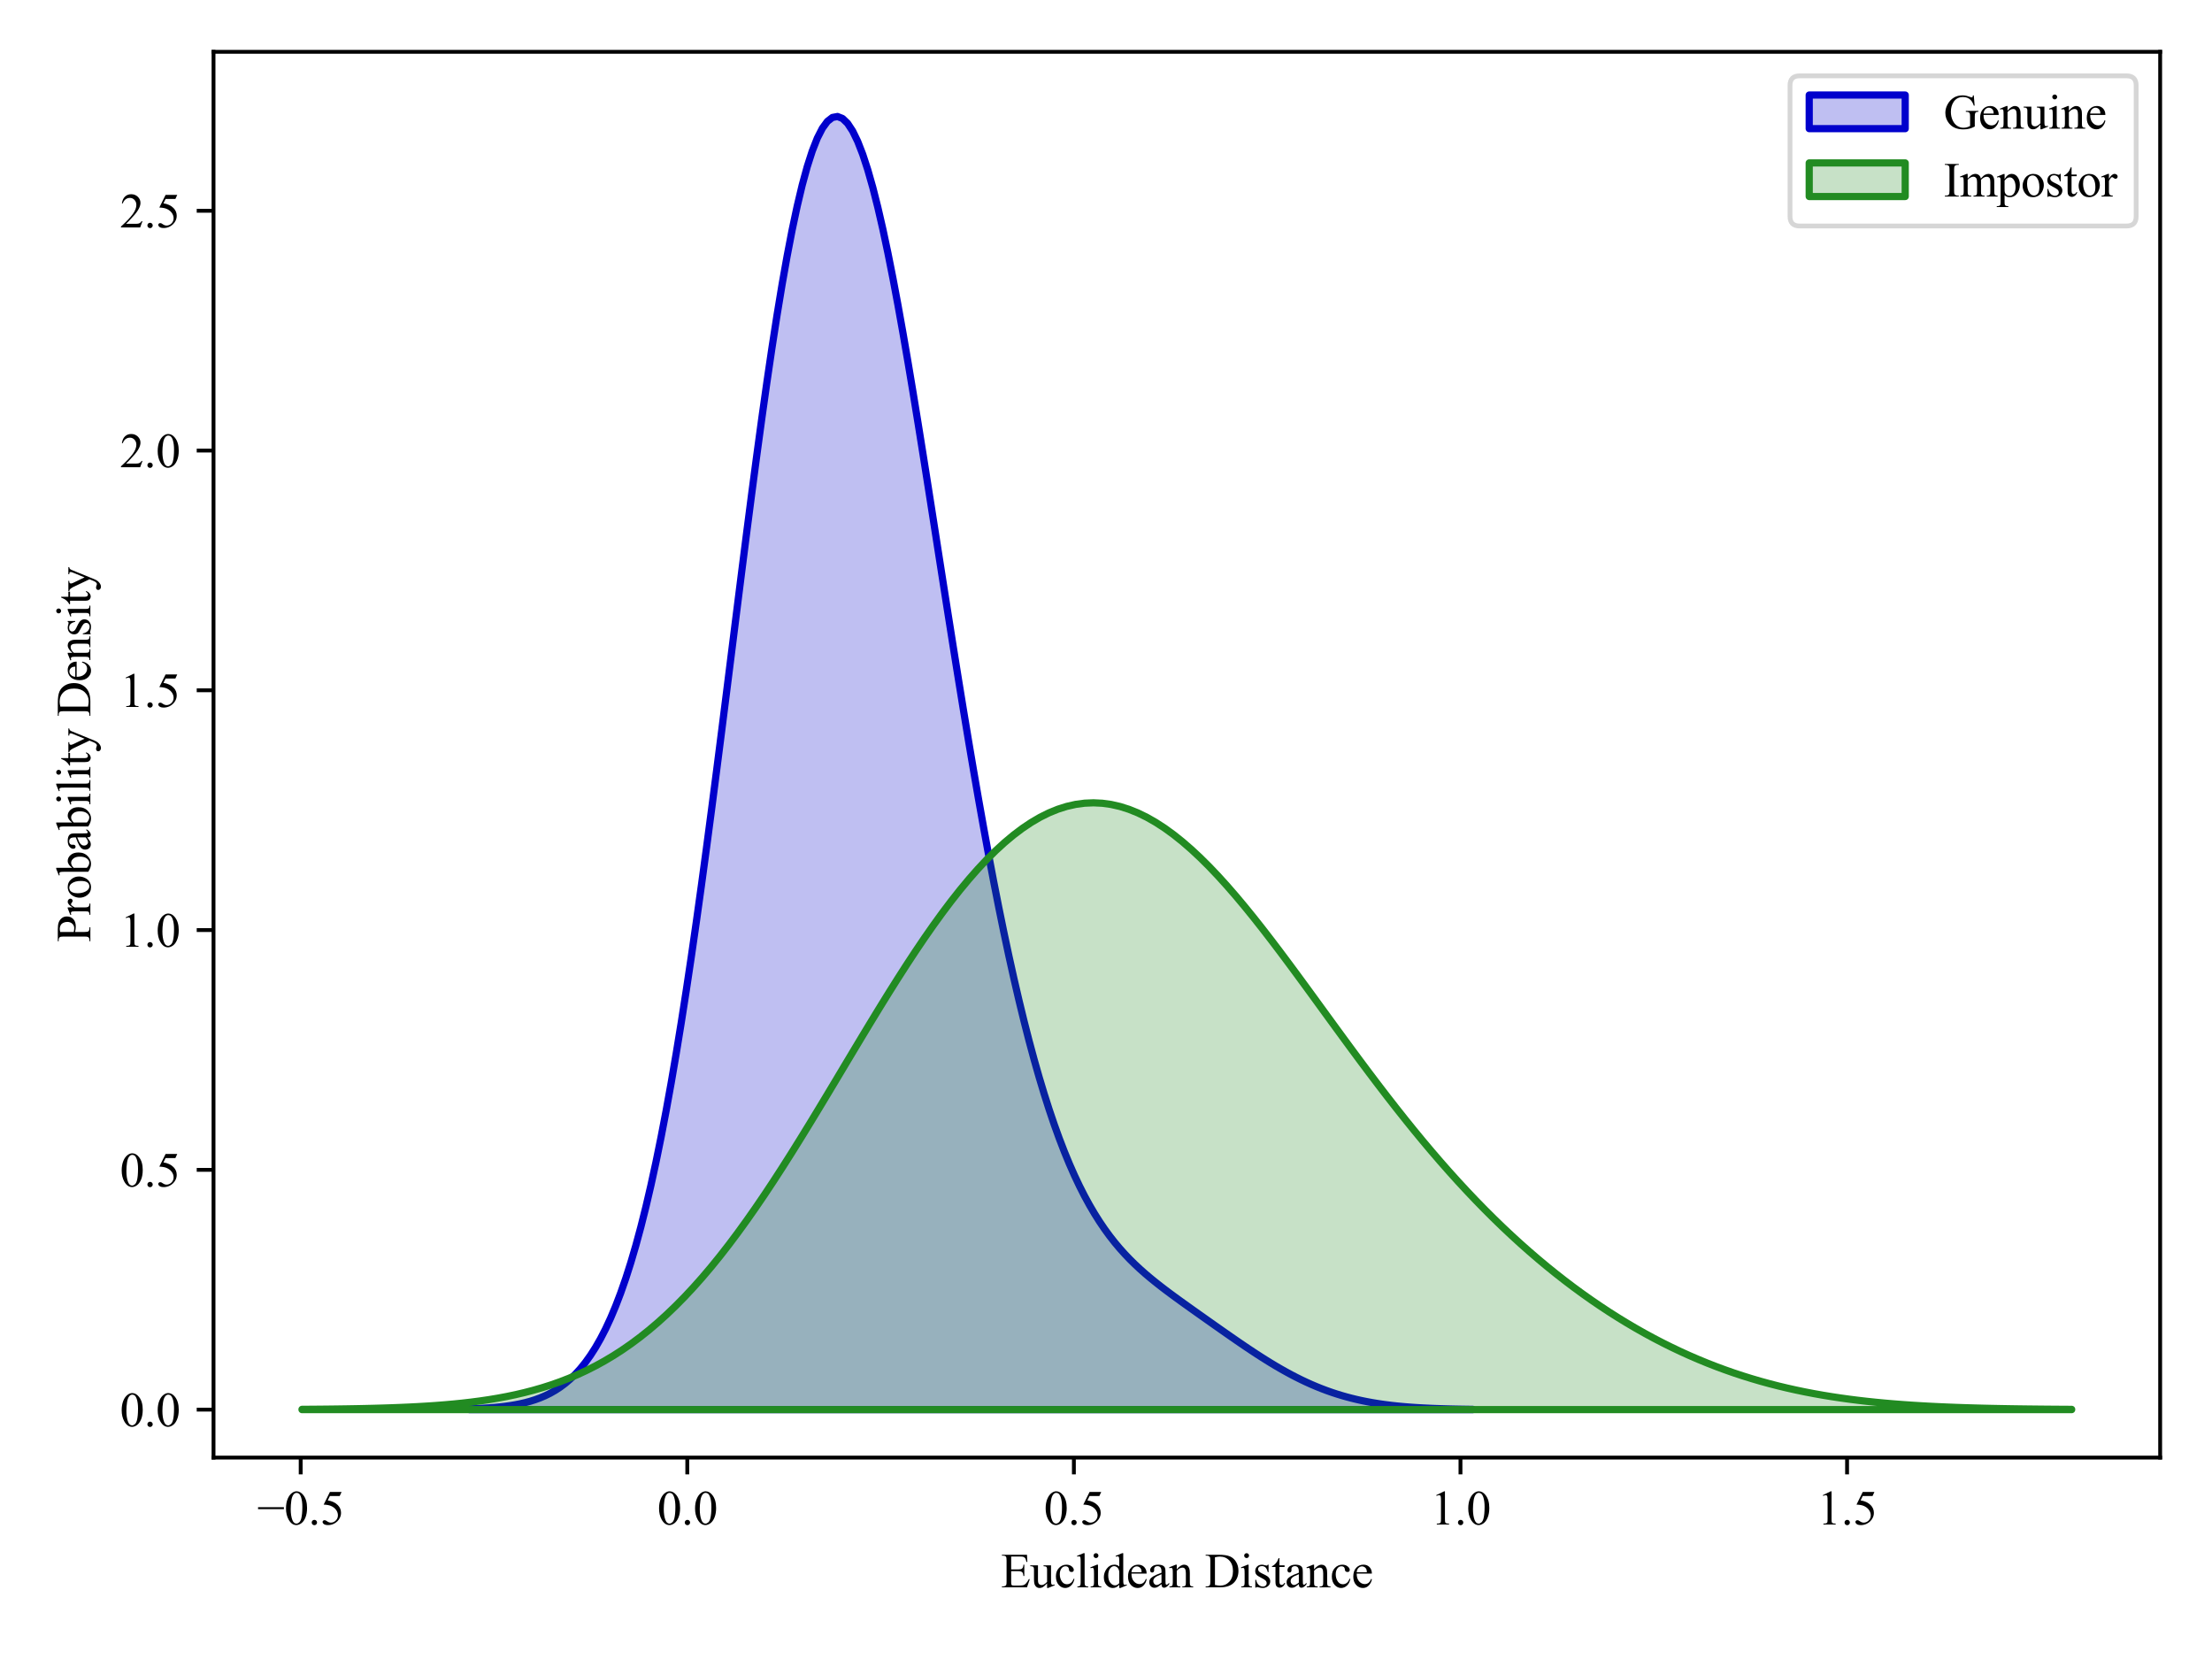 <?xml version="1.0" encoding="utf-8" standalone="no"?>
<!DOCTYPE svg PUBLIC "-//W3C//DTD SVG 1.1//EN"
  "http://www.w3.org/Graphics/SVG/1.1/DTD/svg11.dtd">
<svg xmlns:xlink="http://www.w3.org/1999/xlink" width="460.8pt" height="345.6pt" viewBox="0 0 460.8 345.6" xmlns="http://www.w3.org/2000/svg" version="1.1">
 <defs>
  <style type="text/css">*{stroke-linejoin: round; stroke-linecap: butt}</style>
 </defs>
 <g id="figure_1">
  <g id="patch_1">
   <path d="M 0 345.6 
L 460.8 345.6 
L 460.8 0 
L 0 0 
z
" style="fill: #ffffff"/>
  </g>
  <g id="axes_1">
   <g id="patch_2">
    <path d="M 44.48 303.64 
L 450 303.64 
L 450 10.8 
L 44.48 10.8 
z
" style="fill: #ffffff"/>
   </g>
   <g id="PolyCollection_1">
    <defs>
     <path id="m64a7292085" d="M 97.801 -52.114 
L 97.801 -51.95 
L 98.851 -51.95 
L 99.901 -51.95 
L 100.951 -51.95 
L 102.001 -51.95 
L 103.052 -51.95 
L 104.102 -51.95 
L 105.152 -51.95 
L 106.202 -51.95 
L 107.252 -51.95 
L 108.302 -51.95 
L 109.353 -51.95 
L 110.403 -51.95 
L 111.453 -51.95 
L 112.503 -51.95 
L 113.553 -51.95 
L 114.604 -51.95 
L 115.654 -51.95 
L 116.704 -51.95 
L 117.754 -51.95 
L 118.804 -51.95 
L 119.854 -51.95 
L 120.905 -51.95 
L 121.955 -51.95 
L 123.005 -51.95 
L 124.055 -51.95 
L 125.105 -51.95 
L 126.156 -51.95 
L 127.206 -51.95 
L 128.256 -51.95 
L 129.306 -51.95 
L 130.356 -51.95 
L 131.406 -51.95 
L 132.457 -51.95 
L 133.507 -51.95 
L 134.557 -51.95 
L 135.607 -51.95 
L 136.657 -51.95 
L 137.707 -51.95 
L 138.758 -51.95 
L 139.808 -51.95 
L 140.858 -51.95 
L 141.908 -51.95 
L 142.958 -51.95 
L 144.009 -51.95 
L 145.059 -51.95 
L 146.109 -51.95 
L 147.159 -51.95 
L 148.209 -51.95 
L 149.259 -51.95 
L 150.31 -51.95 
L 151.36 -51.95 
L 152.41 -51.95 
L 153.46 -51.95 
L 154.51 -51.95 
L 155.56 -51.95 
L 156.611 -51.95 
L 157.661 -51.95 
L 158.711 -51.95 
L 159.761 -51.95 
L 160.811 -51.95 
L 161.862 -51.95 
L 162.912 -51.95 
L 163.962 -51.95 
L 165.012 -51.95 
L 166.062 -51.95 
L 167.112 -51.95 
L 168.163 -51.95 
L 169.213 -51.95 
L 170.263 -51.95 
L 171.313 -51.95 
L 172.363 -51.95 
L 173.414 -51.95 
L 174.464 -51.95 
L 175.514 -51.95 
L 176.564 -51.95 
L 177.614 -51.95 
L 178.664 -51.95 
L 179.715 -51.95 
L 180.765 -51.95 
L 181.815 -51.95 
L 182.865 -51.95 
L 183.915 -51.95 
L 184.965 -51.95 
L 186.016 -51.95 
L 187.066 -51.95 
L 188.116 -51.95 
L 189.166 -51.95 
L 190.216 -51.95 
L 191.267 -51.95 
L 192.317 -51.95 
L 193.367 -51.95 
L 194.417 -51.95 
L 195.467 -51.95 
L 196.517 -51.95 
L 197.568 -51.95 
L 198.618 -51.95 
L 199.668 -51.95 
L 200.718 -51.95 
L 201.768 -51.95 
L 202.819 -51.95 
L 203.869 -51.95 
L 204.919 -51.95 
L 205.969 -51.95 
L 207.019 -51.95 
L 208.069 -51.95 
L 209.12 -51.95 
L 210.17 -51.95 
L 211.22 -51.95 
L 212.27 -51.95 
L 213.32 -51.95 
L 214.37 -51.95 
L 215.421 -51.95 
L 216.471 -51.95 
L 217.521 -51.95 
L 218.571 -51.95 
L 219.621 -51.95 
L 220.672 -51.95 
L 221.722 -51.95 
L 222.772 -51.95 
L 223.822 -51.95 
L 224.872 -51.95 
L 225.922 -51.95 
L 226.973 -51.95 
L 228.023 -51.95 
L 229.073 -51.95 
L 230.123 -51.95 
L 231.173 -51.95 
L 232.224 -51.95 
L 233.274 -51.95 
L 234.324 -51.95 
L 235.374 -51.95 
L 236.424 -51.95 
L 237.474 -51.95 
L 238.525 -51.95 
L 239.575 -51.95 
L 240.625 -51.95 
L 241.675 -51.95 
L 242.725 -51.95 
L 243.775 -51.95 
L 244.826 -51.95 
L 245.876 -51.95 
L 246.926 -51.95 
L 247.976 -51.95 
L 249.026 -51.95 
L 250.077 -51.95 
L 251.127 -51.95 
L 252.177 -51.95 
L 253.227 -51.95 
L 254.277 -51.95 
L 255.327 -51.95 
L 256.378 -51.95 
L 257.428 -51.95 
L 258.478 -51.95 
L 259.528 -51.95 
L 260.578 -51.95 
L 261.628 -51.95 
L 262.679 -51.95 
L 263.729 -51.95 
L 264.779 -51.95 
L 265.829 -51.95 
L 266.879 -51.95 
L 267.93 -51.95 
L 268.98 -51.95 
L 270.03 -51.95 
L 271.08 -51.95 
L 272.13 -51.95 
L 273.18 -51.95 
L 274.231 -51.95 
L 275.281 -51.95 
L 276.331 -51.95 
L 277.381 -51.95 
L 278.431 -51.95 
L 279.482 -51.95 
L 280.532 -51.95 
L 281.582 -51.95 
L 282.632 -51.95 
L 283.682 -51.95 
L 284.732 -51.95 
L 285.783 -51.95 
L 286.833 -51.95 
L 287.883 -51.95 
L 288.933 -51.95 
L 289.983 -51.95 
L 291.033 -51.95 
L 292.084 -51.95 
L 293.134 -51.95 
L 294.184 -51.95 
L 295.234 -51.95 
L 296.284 -51.95 
L 297.335 -51.95 
L 298.385 -51.95 
L 299.435 -51.95 
L 300.485 -51.95 
L 301.535 -51.95 
L 302.585 -51.95 
L 303.636 -51.95 
L 304.686 -51.95 
L 305.736 -51.95 
L 306.786 -51.95 
L 306.786 -52.011 
L 306.786 -52.011 
L 305.736 -52.024 
L 304.686 -52.04 
L 303.636 -52.058 
L 302.585 -52.08 
L 301.535 -52.105 
L 300.485 -52.135 
L 299.435 -52.169 
L 298.385 -52.209 
L 297.335 -52.256 
L 296.284 -52.309 
L 295.234 -52.37 
L 294.184 -52.439 
L 293.134 -52.519 
L 292.084 -52.608 
L 291.033 -52.71 
L 289.983 -52.823 
L 288.933 -52.951 
L 287.883 -53.093 
L 286.833 -53.251 
L 285.783 -53.427 
L 284.732 -53.62 
L 283.682 -53.832 
L 282.632 -54.065 
L 281.582 -54.319 
L 280.532 -54.595 
L 279.482 -54.894 
L 278.431 -55.216 
L 277.381 -55.563 
L 276.331 -55.935 
L 275.281 -56.331 
L 274.231 -56.753 
L 273.18 -57.201 
L 272.13 -57.673 
L 271.08 -58.17 
L 270.03 -58.692 
L 268.98 -59.237 
L 267.93 -59.806 
L 266.879 -60.396 
L 265.829 -61.006 
L 264.779 -61.636 
L 263.729 -62.284 
L 262.679 -62.948 
L 261.628 -63.627 
L 260.578 -64.319 
L 259.528 -65.022 
L 258.478 -65.735 
L 257.428 -66.456 
L 256.378 -67.183 
L 255.327 -67.915 
L 254.277 -68.65 
L 253.227 -69.388 
L 252.177 -70.128 
L 251.127 -70.87 
L 250.077 -71.612 
L 249.026 -72.356 
L 247.976 -73.102 
L 246.926 -73.852 
L 245.876 -74.607 
L 244.826 -75.369 
L 243.775 -76.142 
L 242.725 -76.929 
L 241.675 -77.734 
L 240.625 -78.562 
L 239.575 -79.419 
L 238.525 -80.309 
L 237.474 -81.24 
L 236.424 -82.219 
L 235.374 -83.253 
L 234.324 -84.35 
L 233.274 -85.519 
L 232.224 -86.769 
L 231.173 -88.108 
L 230.123 -89.546 
L 229.073 -91.091 
L 228.023 -92.753 
L 226.973 -94.542 
L 225.922 -96.466 
L 224.872 -98.535 
L 223.822 -100.756 
L 222.772 -103.138 
L 221.722 -105.688 
L 220.672 -108.415 
L 219.621 -111.324 
L 218.571 -114.421 
L 217.521 -117.713 
L 216.471 -121.202 
L 215.421 -124.895 
L 214.37 -128.792 
L 213.32 -132.897 
L 212.27 -137.211 
L 211.22 -141.733 
L 210.17 -146.463 
L 209.12 -151.399 
L 208.069 -156.537 
L 207.019 -161.872 
L 205.969 -167.399 
L 204.919 -173.111 
L 203.869 -178.996 
L 202.819 -185.046 
L 201.768 -191.247 
L 200.718 -197.584 
L 199.668 -204.04 
L 198.618 -210.598 
L 197.568 -217.236 
L 196.517 -223.932 
L 195.467 -230.66 
L 194.417 -237.394 
L 193.367 -244.104 
L 192.317 -250.759 
L 191.267 -257.327 
L 190.216 -263.774 
L 189.166 -270.064 
L 188.116 -276.16 
L 187.066 -282.024 
L 186.016 -287.62 
L 184.965 -292.908 
L 183.915 -297.852 
L 182.865 -302.414 
L 181.815 -306.559 
L 180.765 -310.252 
L 179.715 -313.462 
L 178.664 -316.159 
L 177.614 -318.315 
L 176.564 -319.909 
L 175.514 -320.919 
L 174.464 -321.331 
L 173.414 -321.132 
L 172.363 -320.315 
L 171.313 -318.878 
L 170.263 -316.822 
L 169.213 -314.155 
L 168.163 -310.888 
L 167.112 -307.038 
L 166.062 -302.625 
L 165.012 -297.674 
L 163.962 -292.214 
L 162.912 -286.279 
L 161.862 -279.905 
L 160.811 -273.13 
L 159.761 -265.996 
L 158.711 -258.547 
L 157.661 -250.829 
L 156.611 -242.887 
L 155.56 -234.768 
L 154.51 -226.519 
L 153.46 -218.187 
L 152.41 -209.816 
L 151.36 -201.451 
L 150.31 -193.134 
L 149.259 -184.904 
L 148.209 -176.8 
L 147.159 -168.857 
L 146.109 -161.105 
L 145.059 -153.573 
L 144.009 -146.286 
L 142.958 -139.267 
L 141.908 -132.532 
L 140.858 -126.098 
L 139.808 -119.975 
L 138.758 -114.172 
L 137.707 -108.693 
L 136.657 -103.541 
L 135.607 -98.714 
L 134.557 -94.21 
L 133.507 -90.024 
L 132.457 -86.147 
L 131.406 -82.57 
L 130.356 -79.282 
L 129.306 -76.272 
L 128.256 -73.525 
L 127.206 -71.029 
L 126.156 -68.769 
L 125.105 -66.73 
L 124.055 -64.896 
L 123.005 -63.255 
L 121.955 -61.79 
L 120.905 -60.487 
L 119.854 -59.333 
L 118.804 -58.315 
L 117.754 -57.42 
L 116.704 -56.635 
L 115.654 -55.95 
L 114.604 -55.354 
L 113.553 -54.837 
L 112.503 -54.391 
L 111.453 -54.007 
L 110.403 -53.678 
L 109.353 -53.396 
L 108.302 -53.157 
L 107.252 -52.954 
L 106.202 -52.782 
L 105.152 -52.637 
L 104.102 -52.516 
L 103.052 -52.414 
L 102.001 -52.33 
L 100.951 -52.26 
L 99.901 -52.202 
L 98.851 -52.154 
L 97.801 -52.114 
z
" style="stroke: #0000cc; stroke-width: 1.5"/>
    </defs>
    <g clip-path="url(#pc9f593f156)">
     <use xlink:href="#m64a7292085" x="0" y="345.6" style="fill: #0000cc; fill-opacity: 0.25; stroke: #0000cc; stroke-width: 1.5"/>
    </g>
   </g>
   <g id="PolyCollection_2">
    <defs>
     <path id="mac712cbef0" d="M 62.913 -52.01 
L 62.913 -51.95 
L 64.765 -51.95 
L 66.618 -51.95 
L 68.47 -51.95 
L 70.323 -51.95 
L 72.175 -51.95 
L 74.028 -51.95 
L 75.88 -51.95 
L 77.733 -51.95 
L 79.586 -51.95 
L 81.438 -51.95 
L 83.291 -51.95 
L 85.143 -51.95 
L 86.996 -51.95 
L 88.848 -51.95 
L 90.701 -51.95 
L 92.553 -51.95 
L 94.406 -51.95 
L 96.258 -51.95 
L 98.111 -51.95 
L 99.963 -51.95 
L 101.816 -51.95 
L 103.669 -51.95 
L 105.521 -51.95 
L 107.374 -51.95 
L 109.226 -51.95 
L 111.079 -51.95 
L 112.931 -51.95 
L 114.784 -51.95 
L 116.636 -51.95 
L 118.489 -51.95 
L 120.341 -51.95 
L 122.194 -51.95 
L 124.046 -51.95 
L 125.899 -51.95 
L 127.751 -51.95 
L 129.604 -51.95 
L 131.457 -51.95 
L 133.309 -51.95 
L 135.162 -51.95 
L 137.014 -51.95 
L 138.867 -51.95 
L 140.719 -51.95 
L 142.572 -51.95 
L 144.424 -51.95 
L 146.277 -51.95 
L 148.129 -51.95 
L 149.982 -51.95 
L 151.834 -51.95 
L 153.687 -51.95 
L 155.539 -51.95 
L 157.392 -51.95 
L 159.245 -51.95 
L 161.097 -51.95 
L 162.95 -51.95 
L 164.802 -51.95 
L 166.655 -51.95 
L 168.507 -51.95 
L 170.36 -51.95 
L 172.212 -51.95 
L 174.065 -51.95 
L 175.917 -51.95 
L 177.77 -51.95 
L 179.622 -51.95 
L 181.475 -51.95 
L 183.328 -51.95 
L 185.18 -51.95 
L 187.033 -51.95 
L 188.885 -51.95 
L 190.738 -51.95 
L 192.59 -51.95 
L 194.443 -51.95 
L 196.295 -51.95 
L 198.148 -51.95 
L 200 -51.95 
L 201.853 -51.95 
L 203.705 -51.95 
L 205.558 -51.95 
L 207.41 -51.95 
L 209.263 -51.95 
L 211.116 -51.95 
L 212.968 -51.95 
L 214.821 -51.95 
L 216.673 -51.95 
L 218.526 -51.95 
L 220.378 -51.95 
L 222.231 -51.95 
L 224.083 -51.95 
L 225.936 -51.95 
L 227.788 -51.95 
L 229.641 -51.95 
L 231.493 -51.95 
L 233.346 -51.95 
L 235.199 -51.95 
L 237.051 -51.95 
L 238.904 -51.95 
L 240.756 -51.95 
L 242.609 -51.95 
L 244.461 -51.95 
L 246.314 -51.95 
L 248.166 -51.95 
L 250.019 -51.95 
L 251.871 -51.95 
L 253.724 -51.95 
L 255.576 -51.95 
L 257.429 -51.95 
L 259.281 -51.95 
L 261.134 -51.95 
L 262.987 -51.95 
L 264.839 -51.95 
L 266.692 -51.95 
L 268.544 -51.95 
L 270.397 -51.95 
L 272.249 -51.95 
L 274.102 -51.95 
L 275.954 -51.95 
L 277.807 -51.95 
L 279.659 -51.95 
L 281.512 -51.95 
L 283.364 -51.95 
L 285.217 -51.95 
L 287.07 -51.95 
L 288.922 -51.95 
L 290.775 -51.95 
L 292.627 -51.95 
L 294.48 -51.95 
L 296.332 -51.95 
L 298.185 -51.95 
L 300.037 -51.95 
L 301.89 -51.95 
L 303.742 -51.95 
L 305.595 -51.95 
L 307.447 -51.95 
L 309.3 -51.95 
L 311.152 -51.95 
L 313.005 -51.95 
L 314.858 -51.95 
L 316.71 -51.95 
L 318.563 -51.95 
L 320.415 -51.95 
L 322.268 -51.95 
L 324.12 -51.95 
L 325.973 -51.95 
L 327.825 -51.95 
L 329.678 -51.95 
L 331.53 -51.95 
L 333.383 -51.95 
L 335.235 -51.95 
L 337.088 -51.95 
L 338.941 -51.95 
L 340.793 -51.95 
L 342.646 -51.95 
L 344.498 -51.95 
L 346.351 -51.95 
L 348.203 -51.95 
L 350.056 -51.95 
L 351.908 -51.95 
L 353.761 -51.95 
L 355.613 -51.95 
L 357.466 -51.95 
L 359.318 -51.95 
L 361.171 -51.95 
L 363.023 -51.95 
L 364.876 -51.95 
L 366.729 -51.95 
L 368.581 -51.95 
L 370.434 -51.95 
L 372.286 -51.95 
L 374.139 -51.95 
L 375.991 -51.95 
L 377.844 -51.95 
L 379.696 -51.95 
L 381.549 -51.95 
L 383.401 -51.95 
L 385.254 -51.95 
L 387.106 -51.95 
L 388.959 -51.95 
L 390.811 -51.95 
L 392.664 -51.95 
L 394.517 -51.95 
L 396.369 -51.95 
L 398.222 -51.95 
L 400.074 -51.95 
L 401.927 -51.95 
L 403.779 -51.95 
L 405.632 -51.95 
L 407.484 -51.95 
L 409.337 -51.95 
L 411.189 -51.95 
L 413.042 -51.95 
L 414.894 -51.95 
L 416.747 -51.95 
L 418.6 -51.95 
L 420.452 -51.95 
L 422.305 -51.95 
L 424.157 -51.95 
L 426.01 -51.95 
L 427.862 -51.95 
L 429.715 -51.95 
L 431.567 -51.95 
L 431.567 -52.004 
L 431.567 -52.004 
L 429.715 -52.015 
L 427.862 -52.028 
L 426.01 -52.043 
L 424.157 -52.061 
L 422.305 -52.081 
L 420.452 -52.105 
L 418.6 -52.133 
L 416.747 -52.166 
L 414.894 -52.203 
L 413.042 -52.245 
L 411.189 -52.294 
L 409.337 -52.35 
L 407.484 -52.413 
L 405.632 -52.485 
L 403.779 -52.566 
L 401.927 -52.657 
L 400.074 -52.76 
L 398.222 -52.875 
L 396.369 -53.004 
L 394.517 -53.146 
L 392.664 -53.305 
L 390.811 -53.481 
L 388.959 -53.674 
L 387.106 -53.887 
L 385.254 -54.121 
L 383.401 -54.376 
L 381.549 -54.655 
L 379.696 -54.958 
L 377.844 -55.288 
L 375.991 -55.644 
L 374.139 -56.028 
L 372.286 -56.442 
L 370.434 -56.886 
L 368.581 -57.362 
L 366.729 -57.87 
L 364.876 -58.413 
L 363.023 -58.99 
L 361.171 -59.602 
L 359.318 -60.251 
L 357.466 -60.937 
L 355.613 -61.661 
L 353.761 -62.423 
L 351.908 -63.224 
L 350.056 -64.065 
L 348.203 -64.946 
L 346.351 -65.867 
L 344.498 -66.83 
L 342.646 -67.835 
L 340.793 -68.881 
L 338.941 -69.97 
L 337.088 -71.102 
L 335.235 -72.278 
L 333.383 -73.498 
L 331.53 -74.762 
L 329.678 -76.071 
L 327.825 -77.426 
L 325.973 -78.828 
L 324.12 -80.276 
L 322.268 -81.772 
L 320.415 -83.316 
L 318.563 -84.91 
L 316.71 -86.552 
L 314.858 -88.246 
L 313.005 -89.989 
L 311.152 -91.784 
L 309.3 -93.631 
L 307.447 -95.529 
L 305.595 -97.479 
L 303.742 -99.481 
L 301.89 -101.534 
L 300.037 -103.638 
L 298.185 -105.791 
L 296.332 -107.994 
L 294.48 -110.243 
L 292.627 -112.538 
L 290.775 -114.876 
L 288.922 -117.253 
L 287.07 -119.668 
L 285.217 -122.116 
L 283.364 -124.594 
L 281.512 -127.096 
L 279.659 -129.618 
L 277.807 -132.153 
L 275.954 -134.697 
L 274.102 -137.242 
L 272.249 -139.782 
L 270.397 -142.309 
L 268.544 -144.816 
L 266.692 -147.295 
L 264.839 -149.738 
L 262.987 -152.135 
L 261.134 -154.479 
L 259.281 -156.761 
L 257.429 -158.971 
L 255.576 -161.102 
L 253.724 -163.145 
L 251.871 -165.091 
L 250.019 -166.931 
L 248.166 -168.658 
L 246.314 -170.265 
L 244.461 -171.744 
L 242.609 -173.088 
L 240.756 -174.29 
L 238.904 -175.347 
L 237.051 -176.251 
L 235.199 -176.999 
L 233.346 -177.587 
L 231.493 -178.011 
L 229.641 -178.269 
L 227.788 -178.36 
L 225.936 -178.281 
L 224.083 -178.033 
L 222.231 -177.615 
L 220.378 -177.028 
L 218.526 -176.274 
L 216.673 -175.354 
L 214.821 -174.271 
L 212.968 -173.028 
L 211.116 -171.63 
L 209.263 -170.079 
L 207.41 -168.381 
L 205.558 -166.54 
L 203.705 -164.564 
L 201.853 -162.456 
L 200 -160.225 
L 198.148 -157.877 
L 196.295 -155.42 
L 194.443 -152.86 
L 192.59 -150.207 
L 190.738 -147.468 
L 188.885 -144.652 
L 187.033 -141.768 
L 185.18 -138.825 
L 183.328 -135.832 
L 181.475 -132.8 
L 179.622 -129.736 
L 177.77 -126.652 
L 175.917 -123.557 
L 174.065 -120.459 
L 172.212 -117.37 
L 170.36 -114.297 
L 168.507 -111.251 
L 166.655 -108.239 
L 164.802 -105.27 
L 162.95 -102.353 
L 161.097 -99.495 
L 159.245 -96.703 
L 157.392 -93.983 
L 155.539 -91.341 
L 153.687 -88.783 
L 151.834 -86.313 
L 149.982 -83.936 
L 148.129 -81.655 
L 146.277 -79.471 
L 144.424 -77.389 
L 142.572 -75.407 
L 140.719 -73.528 
L 138.867 -71.752 
L 137.014 -70.077 
L 135.162 -68.503 
L 133.309 -67.028 
L 131.457 -65.65 
L 129.604 -64.367 
L 127.751 -63.175 
L 125.899 -62.071 
L 124.046 -61.053 
L 122.194 -60.116 
L 120.341 -59.256 
L 118.489 -58.47 
L 116.636 -57.753 
L 114.784 -57.101 
L 112.931 -56.51 
L 111.079 -55.977 
L 109.226 -55.496 
L 107.374 -55.064 
L 105.521 -54.677 
L 103.669 -54.332 
L 101.816 -54.025 
L 99.963 -53.753 
L 98.111 -53.512 
L 96.258 -53.299 
L 94.406 -53.112 
L 92.553 -52.948 
L 90.701 -52.805 
L 88.848 -52.681 
L 86.996 -52.573 
L 85.143 -52.479 
L 83.291 -52.398 
L 81.438 -52.328 
L 79.586 -52.269 
L 77.733 -52.218 
L 75.88 -52.174 
L 74.028 -52.137 
L 72.175 -52.106 
L 70.323 -52.079 
L 68.47 -52.057 
L 66.618 -52.038 
L 64.765 -52.023 
L 62.913 -52.01 
z
" style="stroke: #228b22; stroke-width: 1.5"/>
    </defs>
    <g clip-path="url(#pc9f593f156)">
     <use xlink:href="#mac712cbef0" x="0" y="345.6" style="fill: #228b22; fill-opacity: 0.25; stroke: #228b22; stroke-width: 1.5"/>
    </g>
   </g>
   <g id="matplotlib.axis_1">
    <g id="xtick_1">
     <g id="line2d_1">
      <defs>
       <path id="m61a671bff8" d="M 0 0 
L 0 3.5 
" style="stroke: #000000; stroke-width: 0.8"/>
      </defs>
      <g>
       <use xlink:href="#m61a671bff8" x="62.639" y="303.64" style="stroke: #000000; stroke-width: 0.8"/>
      </g>
     </g>
     <g id="text_1">
      <!-- −0.5 -->
      <g transform="translate(53.57 317.584) scale(0.1 -0.1)">
       <defs>
        <path id="TimesNewRomanPSMT-2212" d="M 3484 2000 
L 116 2000 
L 116 2256 
L 3484 2256 
L 3484 2000 
z
" transform="scale(0.016)"/>
        <path id="TimesNewRomanPSMT-30" d="M 231 2094 
Q 231 2819 450 3342 
Q 669 3866 1031 4122 
Q 1313 4325 1613 4325 
Q 2100 4325 2488 3828 
Q 2972 3213 2972 2159 
Q 2972 1422 2759 906 
Q 2547 391 2217 158 
Q 1888 -75 1581 -75 
Q 975 -75 572 641 
Q 231 1244 231 2094 
z
M 844 2016 
Q 844 1141 1059 588 
Q 1238 122 1591 122 
Q 1759 122 1940 273 
Q 2122 425 2216 781 
Q 2359 1319 2359 2297 
Q 2359 3022 2209 3506 
Q 2097 3866 1919 4016 
Q 1791 4119 1609 4119 
Q 1397 4119 1231 3928 
Q 1006 3669 925 3112 
Q 844 2556 844 2016 
z
" transform="scale(0.016)"/>
        <path id="TimesNewRomanPSMT-2e" d="M 800 606 
Q 947 606 1047 504 
Q 1147 403 1147 259 
Q 1147 116 1045 14 
Q 944 -88 800 -88 
Q 656 -88 554 14 
Q 453 116 453 259 
Q 453 406 554 506 
Q 656 606 800 606 
z
" transform="scale(0.016)"/>
        <path id="TimesNewRomanPSMT-35" d="M 2778 4238 
L 2534 3706 
L 1259 3706 
L 981 3138 
Q 1809 3016 2294 2522 
Q 2709 2097 2709 1522 
Q 2709 1188 2573 903 
Q 2438 619 2231 419 
Q 2025 219 1772 97 
Q 1413 -75 1034 -75 
Q 653 -75 479 54 
Q 306 184 306 341 
Q 306 428 378 495 
Q 450 563 559 563 
Q 641 563 702 538 
Q 763 513 909 409 
Q 1144 247 1384 247 
Q 1750 247 2026 523 
Q 2303 800 2303 1197 
Q 2303 1581 2056 1914 
Q 1809 2247 1375 2428 
Q 1034 2569 447 2591 
L 1259 4238 
L 2778 4238 
z
" transform="scale(0.016)"/>
       </defs>
       <use xlink:href="#TimesNewRomanPSMT-2212"/>
       <use xlink:href="#TimesNewRomanPSMT-30" x="56.396"/>
       <use xlink:href="#TimesNewRomanPSMT-2e" x="106.396"/>
       <use xlink:href="#TimesNewRomanPSMT-35" x="131.396"/>
      </g>
     </g>
    </g>
    <g id="xtick_2">
     <g id="line2d_2">
      <g>
       <use xlink:href="#m61a671bff8" x="143.174" y="303.64" style="stroke: #000000; stroke-width: 0.8"/>
      </g>
     </g>
     <g id="text_2">
      <!-- 0.0 -->
      <g transform="translate(136.924 317.584) scale(0.1 -0.1)">
       <use xlink:href="#TimesNewRomanPSMT-30"/>
       <use xlink:href="#TimesNewRomanPSMT-2e" x="50"/>
       <use xlink:href="#TimesNewRomanPSMT-30" x="75"/>
      </g>
     </g>
    </g>
    <g id="xtick_3">
     <g id="line2d_3">
      <g>
       <use xlink:href="#m61a671bff8" x="223.709" y="303.64" style="stroke: #000000; stroke-width: 0.8"/>
      </g>
     </g>
     <g id="text_3">
      <!-- 0.5 -->
      <g transform="translate(217.459 317.584) scale(0.1 -0.1)">
       <use xlink:href="#TimesNewRomanPSMT-30"/>
       <use xlink:href="#TimesNewRomanPSMT-2e" x="50"/>
       <use xlink:href="#TimesNewRomanPSMT-35" x="75"/>
      </g>
     </g>
    </g>
    <g id="xtick_4">
     <g id="line2d_4">
      <g>
       <use xlink:href="#m61a671bff8" x="304.244" y="303.64" style="stroke: #000000; stroke-width: 0.8"/>
      </g>
     </g>
     <g id="text_4">
      <!-- 1.0 -->
      <g transform="translate(297.994 317.584) scale(0.1 -0.1)">
       <defs>
        <path id="TimesNewRomanPSMT-31" d="M 750 3822 
L 1781 4325 
L 1884 4325 
L 1884 747 
Q 1884 391 1914 303 
Q 1944 216 2037 169 
Q 2131 122 2419 116 
L 2419 0 
L 825 0 
L 825 116 
Q 1125 122 1212 167 
Q 1300 213 1334 289 
Q 1369 366 1369 747 
L 1369 3034 
Q 1369 3497 1338 3628 
Q 1316 3728 1258 3775 
Q 1200 3822 1119 3822 
Q 1003 3822 797 3725 
L 750 3822 
z
" transform="scale(0.016)"/>
       </defs>
       <use xlink:href="#TimesNewRomanPSMT-31"/>
       <use xlink:href="#TimesNewRomanPSMT-2e" x="50"/>
       <use xlink:href="#TimesNewRomanPSMT-30" x="75"/>
      </g>
     </g>
    </g>
    <g id="xtick_5">
     <g id="line2d_5">
      <g>
       <use xlink:href="#m61a671bff8" x="384.779" y="303.64" style="stroke: #000000; stroke-width: 0.8"/>
      </g>
     </g>
     <g id="text_5">
      <!-- 1.5 -->
      <g transform="translate(378.529 317.584) scale(0.1 -0.1)">
       <use xlink:href="#TimesNewRomanPSMT-31"/>
       <use xlink:href="#TimesNewRomanPSMT-2e" x="50"/>
       <use xlink:href="#TimesNewRomanPSMT-35" x="75"/>
      </g>
     </g>
    </g>
    <g id="text_6">
     <!-- Euclidean Distance -->
     <g transform="translate(208.506 330.667) scale(0.1 -0.1)">
      <defs>
       <path id="TimesNewRomanPSMT-45" d="M 1338 4006 
L 1338 2331 
L 2269 2331 
Q 2631 2331 2753 2441 
Q 2916 2584 2934 2947 
L 3050 2947 
L 3050 1472 
L 2934 1472 
Q 2891 1781 2847 1869 
Q 2791 1978 2662 2040 
Q 2534 2103 2269 2103 
L 1338 2103 
L 1338 706 
Q 1338 425 1363 364 
Q 1388 303 1450 267 
Q 1513 231 1688 231 
L 2406 231 
Q 2766 231 2928 281 
Q 3091 331 3241 478 
Q 3434 672 3638 1063 
L 3763 1063 
L 3397 0 
L 131 0 
L 131 116 
L 281 116 
Q 431 116 566 188 
Q 666 238 702 338 
Q 738 438 738 747 
L 738 3500 
Q 738 3903 656 3997 
Q 544 4122 281 4122 
L 131 4122 
L 131 4238 
L 3397 4238 
L 3444 3309 
L 3322 3309 
Q 3256 3644 3176 3769 
Q 3097 3894 2941 3959 
Q 2816 4006 2500 4006 
L 1338 4006 
z
" transform="scale(0.016)"/>
       <path id="TimesNewRomanPSMT-75" d="M 2709 2863 
L 2709 1128 
Q 2709 631 2732 520 
Q 2756 409 2807 365 
Q 2859 322 2928 322 
Q 3025 322 3147 375 
L 3191 266 
L 2334 -88 
L 2194 -88 
L 2194 519 
Q 1825 119 1631 15 
Q 1438 -88 1222 -88 
Q 981 -88 804 51 
Q 628 191 559 409 
Q 491 628 491 1028 
L 491 2306 
Q 491 2509 447 2587 
Q 403 2666 317 2708 
Q 231 2750 6 2747 
L 6 2863 
L 1009 2863 
L 1009 947 
Q 1009 547 1148 422 
Q 1288 297 1484 297 
Q 1619 297 1789 381 
Q 1959 466 2194 703 
L 2194 2325 
Q 2194 2569 2105 2655 
Q 2016 2741 1734 2747 
L 1734 2863 
L 2709 2863 
z
" transform="scale(0.016)"/>
       <path id="TimesNewRomanPSMT-63" d="M 2631 1088 
Q 2516 522 2178 217 
Q 1841 -88 1431 -88 
Q 944 -88 581 321 
Q 219 731 219 1428 
Q 219 2103 620 2525 
Q 1022 2947 1584 2947 
Q 2006 2947 2278 2723 
Q 2550 2500 2550 2259 
Q 2550 2141 2473 2067 
Q 2397 1994 2259 1994 
Q 2075 1994 1981 2113 
Q 1928 2178 1911 2362 
Q 1894 2547 1784 2644 
Q 1675 2738 1481 2738 
Q 1169 2738 978 2506 
Q 725 2200 725 1697 
Q 725 1184 976 792 
Q 1228 400 1656 400 
Q 1963 400 2206 609 
Q 2378 753 2541 1131 
L 2631 1088 
z
" transform="scale(0.016)"/>
       <path id="TimesNewRomanPSMT-6c" d="M 1184 4444 
L 1184 647 
Q 1184 378 1223 290 
Q 1263 203 1344 158 
Q 1425 113 1647 113 
L 1647 0 
L 244 0 
L 244 113 
Q 441 113 512 153 
Q 584 194 625 287 
Q 666 381 666 647 
L 666 3247 
Q 666 3731 644 3842 
Q 622 3953 573 3993 
Q 525 4034 450 4034 
Q 369 4034 244 3984 
L 191 4094 
L 1044 4444 
L 1184 4444 
z
" transform="scale(0.016)"/>
       <path id="TimesNewRomanPSMT-69" d="M 928 4444 
Q 1059 4444 1151 4351 
Q 1244 4259 1244 4128 
Q 1244 3997 1151 3903 
Q 1059 3809 928 3809 
Q 797 3809 703 3903 
Q 609 3997 609 4128 
Q 609 4259 701 4351 
Q 794 4444 928 4444 
z
M 1188 2947 
L 1188 647 
Q 1188 378 1227 289 
Q 1266 200 1342 156 
Q 1419 113 1622 113 
L 1622 0 
L 231 0 
L 231 113 
Q 441 113 512 153 
Q 584 194 626 287 
Q 669 381 669 647 
L 669 1750 
Q 669 2216 641 2353 
Q 619 2453 572 2492 
Q 525 2531 444 2531 
Q 356 2531 231 2484 
L 188 2597 
L 1050 2947 
L 1188 2947 
z
" transform="scale(0.016)"/>
       <path id="TimesNewRomanPSMT-64" d="M 2222 322 
Q 2013 103 1813 7 
Q 1613 -88 1381 -88 
Q 913 -88 563 304 
Q 213 697 213 1313 
Q 213 1928 600 2439 
Q 988 2950 1597 2950 
Q 1975 2950 2222 2709 
L 2222 3238 
Q 2222 3728 2198 3840 
Q 2175 3953 2125 3993 
Q 2075 4034 2000 4034 
Q 1919 4034 1784 3984 
L 1744 4094 
L 2597 4444 
L 2738 4444 
L 2738 1134 
Q 2738 631 2761 520 
Q 2784 409 2836 365 
Q 2888 322 2956 322 
Q 3041 322 3181 375 
L 3216 266 
L 2366 -88 
L 2222 -88 
L 2222 322 
z
M 2222 541 
L 2222 2016 
Q 2203 2228 2109 2403 
Q 2016 2578 1861 2667 
Q 1706 2756 1559 2756 
Q 1284 2756 1069 2509 
Q 784 2184 784 1559 
Q 784 928 1059 592 
Q 1334 256 1672 256 
Q 1956 256 2222 541 
z
" transform="scale(0.016)"/>
       <path id="TimesNewRomanPSMT-65" d="M 681 1784 
Q 678 1147 991 784 
Q 1303 422 1725 422 
Q 2006 422 2214 576 
Q 2422 731 2563 1106 
L 2659 1044 
Q 2594 616 2278 264 
Q 1963 -88 1488 -88 
Q 972 -88 605 314 
Q 238 716 238 1394 
Q 238 2128 614 2539 
Q 991 2950 1559 2950 
Q 2041 2950 2350 2633 
Q 2659 2316 2659 1784 
L 681 1784 
z
M 681 1966 
L 2006 1966 
Q 1991 2241 1941 2353 
Q 1863 2528 1708 2628 
Q 1553 2728 1384 2728 
Q 1125 2728 920 2526 
Q 716 2325 681 1966 
z
" transform="scale(0.016)"/>
       <path id="TimesNewRomanPSMT-61" d="M 1822 413 
Q 1381 72 1269 19 
Q 1100 -59 909 -59 
Q 613 -59 420 144 
Q 228 347 228 678 
Q 228 888 322 1041 
Q 450 1253 767 1440 
Q 1084 1628 1822 1897 
L 1822 2009 
Q 1822 2438 1686 2597 
Q 1550 2756 1291 2756 
Q 1094 2756 978 2650 
Q 859 2544 859 2406 
L 866 2225 
Q 866 2081 792 2003 
Q 719 1925 600 1925 
Q 484 1925 411 2006 
Q 338 2088 338 2228 
Q 338 2497 613 2722 
Q 888 2947 1384 2947 
Q 1766 2947 2009 2819 
Q 2194 2722 2281 2516 
Q 2338 2381 2338 1966 
L 2338 994 
Q 2338 584 2353 492 
Q 2369 400 2405 369 
Q 2441 338 2488 338 
Q 2538 338 2575 359 
Q 2641 400 2828 588 
L 2828 413 
Q 2478 -56 2159 -56 
Q 2006 -56 1915 50 
Q 1825 156 1822 413 
z
M 1822 616 
L 1822 1706 
Q 1350 1519 1213 1441 
Q 966 1303 859 1153 
Q 753 1003 753 825 
Q 753 600 887 451 
Q 1022 303 1197 303 
Q 1434 303 1822 616 
z
" transform="scale(0.016)"/>
       <path id="TimesNewRomanPSMT-6e" d="M 1034 2341 
Q 1538 2947 1994 2947 
Q 2228 2947 2397 2830 
Q 2566 2713 2666 2444 
Q 2734 2256 2734 1869 
L 2734 647 
Q 2734 375 2778 278 
Q 2813 200 2889 156 
Q 2966 113 3172 113 
L 3172 0 
L 1756 0 
L 1756 113 
L 1816 113 
Q 2016 113 2095 173 
Q 2175 234 2206 353 
Q 2219 400 2219 647 
L 2219 1819 
Q 2219 2209 2117 2386 
Q 2016 2563 1775 2563 
Q 1403 2563 1034 2156 
L 1034 647 
Q 1034 356 1069 288 
Q 1113 197 1189 155 
Q 1266 113 1500 113 
L 1500 0 
L 84 0 
L 84 113 
L 147 113 
Q 366 113 442 223 
Q 519 334 519 647 
L 519 1709 
Q 519 2225 495 2337 
Q 472 2450 423 2490 
Q 375 2531 294 2531 
Q 206 2531 84 2484 
L 38 2597 
L 900 2947 
L 1034 2947 
L 1034 2341 
z
" transform="scale(0.016)"/>
       <path id="TimesNewRomanPSMT-20" transform="scale(0.016)"/>
       <path id="TimesNewRomanPSMT-44" d="M 109 0 
L 109 116 
L 269 116 
Q 538 116 650 288 
Q 719 391 719 750 
L 719 3488 
Q 719 3884 631 3984 
Q 509 4122 269 4122 
L 109 4122 
L 109 4238 
L 1834 4238 
Q 2784 4238 3279 4022 
Q 3775 3806 4076 3303 
Q 4378 2800 4378 2141 
Q 4378 1256 3841 663 
Q 3238 0 2003 0 
L 109 0 
z
M 1319 306 
Q 1716 219 1984 219 
Q 2709 219 3187 728 
Q 3666 1238 3666 2109 
Q 3666 2988 3187 3494 
Q 2709 4000 1959 4000 
Q 1678 4000 1319 3909 
L 1319 306 
z
" transform="scale(0.016)"/>
       <path id="TimesNewRomanPSMT-73" d="M 2050 2947 
L 2050 1972 
L 1947 1972 
Q 1828 2431 1642 2597 
Q 1456 2763 1169 2763 
Q 950 2763 815 2647 
Q 681 2531 681 2391 
Q 681 2216 781 2091 
Q 878 1963 1175 1819 
L 1631 1597 
Q 2266 1288 2266 781 
Q 2266 391 1970 151 
Q 1675 -88 1309 -88 
Q 1047 -88 709 6 
Q 606 38 541 38 
Q 469 38 428 -44 
L 325 -44 
L 325 978 
L 428 978 
Q 516 541 762 319 
Q 1009 97 1316 97 
Q 1531 97 1667 223 
Q 1803 350 1803 528 
Q 1803 744 1651 891 
Q 1500 1038 1047 1263 
Q 594 1488 453 1669 
Q 313 1847 313 2119 
Q 313 2472 555 2709 
Q 797 2947 1181 2947 
Q 1350 2947 1591 2875 
Q 1750 2828 1803 2828 
Q 1853 2828 1881 2850 
Q 1909 2872 1947 2947 
L 2050 2947 
z
" transform="scale(0.016)"/>
       <path id="TimesNewRomanPSMT-74" d="M 1031 3803 
L 1031 2863 
L 1700 2863 
L 1700 2644 
L 1031 2644 
L 1031 788 
Q 1031 509 1111 412 
Q 1191 316 1316 316 
Q 1419 316 1516 380 
Q 1613 444 1666 569 
L 1788 569 
Q 1678 263 1478 108 
Q 1278 -47 1066 -47 
Q 922 -47 784 33 
Q 647 113 581 261 
Q 516 409 516 719 
L 516 2644 
L 63 2644 
L 63 2747 
Q 234 2816 414 2980 
Q 594 3144 734 3369 
Q 806 3488 934 3803 
L 1031 3803 
z
" transform="scale(0.016)"/>
      </defs>
      <use xlink:href="#TimesNewRomanPSMT-45"/>
      <use xlink:href="#TimesNewRomanPSMT-75" x="61.084"/>
      <use xlink:href="#TimesNewRomanPSMT-63" x="111.084"/>
      <use xlink:href="#TimesNewRomanPSMT-6c" x="155.469"/>
      <use xlink:href="#TimesNewRomanPSMT-69" x="183.252"/>
      <use xlink:href="#TimesNewRomanPSMT-64" x="211.035"/>
      <use xlink:href="#TimesNewRomanPSMT-65" x="261.035"/>
      <use xlink:href="#TimesNewRomanPSMT-61" x="305.42"/>
      <use xlink:href="#TimesNewRomanPSMT-6e" x="349.805"/>
      <use xlink:href="#TimesNewRomanPSMT-20" x="399.805"/>
      <use xlink:href="#TimesNewRomanPSMT-44" x="424.805"/>
      <use xlink:href="#TimesNewRomanPSMT-69" x="497.021"/>
      <use xlink:href="#TimesNewRomanPSMT-73" x="524.805"/>
      <use xlink:href="#TimesNewRomanPSMT-74" x="563.721"/>
      <use xlink:href="#TimesNewRomanPSMT-61" x="591.504"/>
      <use xlink:href="#TimesNewRomanPSMT-6e" x="635.889"/>
      <use xlink:href="#TimesNewRomanPSMT-63" x="685.889"/>
      <use xlink:href="#TimesNewRomanPSMT-65" x="730.273"/>
     </g>
    </g>
   </g>
   <g id="matplotlib.axis_2">
    <g id="ytick_1">
     <g id="line2d_6">
      <defs>
       <path id="m4331204d6c" d="M 0 0 
L -3.5 0 
" style="stroke: #000000; stroke-width: 0.8"/>
      </defs>
      <g>
       <use xlink:href="#m4331204d6c" x="44.48" y="293.65" style="stroke: #000000; stroke-width: 0.8"/>
      </g>
     </g>
     <g id="text_7">
      <!-- 0.0 -->
      <g transform="translate(24.98 297.122) scale(0.1 -0.1)">
       <use xlink:href="#TimesNewRomanPSMT-30"/>
       <use xlink:href="#TimesNewRomanPSMT-2e" x="50"/>
       <use xlink:href="#TimesNewRomanPSMT-30" x="75"/>
      </g>
     </g>
    </g>
    <g id="ytick_2">
     <g id="line2d_7">
      <g>
       <use xlink:href="#m4331204d6c" x="44.48" y="243.702" style="stroke: #000000; stroke-width: 0.8"/>
      </g>
     </g>
     <g id="text_8">
      <!-- 0.5 -->
      <g transform="translate(24.98 247.174) scale(0.1 -0.1)">
       <use xlink:href="#TimesNewRomanPSMT-30"/>
       <use xlink:href="#TimesNewRomanPSMT-2e" x="50"/>
       <use xlink:href="#TimesNewRomanPSMT-35" x="75"/>
      </g>
     </g>
    </g>
    <g id="ytick_3">
     <g id="line2d_8">
      <g>
       <use xlink:href="#m4331204d6c" x="44.48" y="193.754" style="stroke: #000000; stroke-width: 0.8"/>
      </g>
     </g>
     <g id="text_9">
      <!-- 1.0 -->
      <g transform="translate(24.98 197.225) scale(0.1 -0.1)">
       <use xlink:href="#TimesNewRomanPSMT-31"/>
       <use xlink:href="#TimesNewRomanPSMT-2e" x="50"/>
       <use xlink:href="#TimesNewRomanPSMT-30" x="75"/>
      </g>
     </g>
    </g>
    <g id="ytick_4">
     <g id="line2d_9">
      <g>
       <use xlink:href="#m4331204d6c" x="44.48" y="143.805" style="stroke: #000000; stroke-width: 0.8"/>
      </g>
     </g>
     <g id="text_10">
      <!-- 1.5 -->
      <g transform="translate(24.98 147.277) scale(0.1 -0.1)">
       <use xlink:href="#TimesNewRomanPSMT-31"/>
       <use xlink:href="#TimesNewRomanPSMT-2e" x="50"/>
       <use xlink:href="#TimesNewRomanPSMT-35" x="75"/>
      </g>
     </g>
    </g>
    <g id="ytick_5">
     <g id="line2d_10">
      <g>
       <use xlink:href="#m4331204d6c" x="44.48" y="93.857" style="stroke: #000000; stroke-width: 0.8"/>
      </g>
     </g>
     <g id="text_11">
      <!-- 2.0 -->
      <g transform="translate(24.98 97.329) scale(0.1 -0.1)">
       <defs>
        <path id="TimesNewRomanPSMT-32" d="M 2934 816 
L 2638 0 
L 138 0 
L 138 116 
Q 1241 1122 1691 1759 
Q 2141 2397 2141 2925 
Q 2141 3328 1894 3587 
Q 1647 3847 1303 3847 
Q 991 3847 742 3664 
Q 494 3481 375 3128 
L 259 3128 
Q 338 3706 661 4015 
Q 984 4325 1469 4325 
Q 1984 4325 2329 3994 
Q 2675 3663 2675 3213 
Q 2675 2891 2525 2569 
Q 2294 2063 1775 1497 
Q 997 647 803 472 
L 1909 472 
Q 2247 472 2383 497 
Q 2519 522 2628 598 
Q 2738 675 2819 816 
L 2934 816 
z
" transform="scale(0.016)"/>
       </defs>
       <use xlink:href="#TimesNewRomanPSMT-32"/>
       <use xlink:href="#TimesNewRomanPSMT-2e" x="50"/>
       <use xlink:href="#TimesNewRomanPSMT-30" x="75"/>
      </g>
     </g>
    </g>
    <g id="ytick_6">
     <g id="line2d_11">
      <g>
       <use xlink:href="#m4331204d6c" x="44.48" y="43.909" style="stroke: #000000; stroke-width: 0.8"/>
      </g>
     </g>
     <g id="text_12">
      <!-- 2.5 -->
      <g transform="translate(24.98 47.38) scale(0.1 -0.1)">
       <use xlink:href="#TimesNewRomanPSMT-32"/>
       <use xlink:href="#TimesNewRomanPSMT-2e" x="50"/>
       <use xlink:href="#TimesNewRomanPSMT-35" x="75"/>
      </g>
     </g>
    </g>
    <g id="text_13">
     <!-- Probability Density -->
     <g transform="translate(18.822 196.246) rotate(-90) scale(0.1 -0.1)">
      <defs>
       <path id="TimesNewRomanPSMT-50" d="M 1313 1984 
L 1313 750 
Q 1313 350 1400 253 
Q 1519 116 1759 116 
L 1922 116 
L 1922 0 
L 106 0 
L 106 116 
L 266 116 
Q 534 116 650 291 
Q 713 388 713 750 
L 713 3488 
Q 713 3888 628 3984 
Q 506 4122 266 4122 
L 106 4122 
L 106 4238 
L 1659 4238 
Q 2228 4238 2556 4120 
Q 2884 4003 3109 3725 
Q 3334 3447 3334 3066 
Q 3334 2547 2992 2222 
Q 2650 1897 2025 1897 
Q 1872 1897 1694 1919 
Q 1516 1941 1313 1984 
z
M 1313 2163 
Q 1478 2131 1606 2115 
Q 1734 2100 1825 2100 
Q 2150 2100 2386 2351 
Q 2622 2603 2622 3003 
Q 2622 3278 2509 3514 
Q 2397 3750 2190 3867 
Q 1984 3984 1722 3984 
Q 1563 3984 1313 3925 
L 1313 2163 
z
" transform="scale(0.016)"/>
       <path id="TimesNewRomanPSMT-72" d="M 1038 2947 
L 1038 2303 
Q 1397 2947 1775 2947 
Q 1947 2947 2059 2842 
Q 2172 2738 2172 2600 
Q 2172 2478 2090 2393 
Q 2009 2309 1897 2309 
Q 1788 2309 1652 2417 
Q 1516 2525 1450 2525 
Q 1394 2525 1328 2463 
Q 1188 2334 1038 2041 
L 1038 669 
Q 1038 431 1097 309 
Q 1138 225 1241 169 
Q 1344 113 1538 113 
L 1538 0 
L 72 0 
L 72 113 
Q 291 113 397 181 
Q 475 231 506 341 
Q 522 394 522 644 
L 522 1753 
Q 522 2253 501 2348 
Q 481 2444 426 2487 
Q 372 2531 291 2531 
Q 194 2531 72 2484 
L 41 2597 
L 906 2947 
L 1038 2947 
z
" transform="scale(0.016)"/>
       <path id="TimesNewRomanPSMT-6f" d="M 1600 2947 
Q 2250 2947 2644 2453 
Q 2978 2031 2978 1484 
Q 2978 1100 2793 706 
Q 2609 313 2286 112 
Q 1963 -88 1566 -88 
Q 919 -88 538 428 
Q 216 863 216 1403 
Q 216 1797 411 2186 
Q 606 2575 925 2761 
Q 1244 2947 1600 2947 
z
M 1503 2744 
Q 1338 2744 1170 2645 
Q 1003 2547 900 2300 
Q 797 2053 797 1666 
Q 797 1041 1045 587 
Q 1294 134 1700 134 
Q 2003 134 2200 384 
Q 2397 634 2397 1244 
Q 2397 2006 2069 2444 
Q 1847 2744 1503 2744 
z
" transform="scale(0.016)"/>
       <path id="TimesNewRomanPSMT-62" d="M 984 2369 
Q 1400 2947 1881 2947 
Q 2322 2947 2650 2570 
Q 2978 2194 2978 1541 
Q 2978 778 2472 313 
Q 2038 -88 1503 -88 
Q 1253 -88 995 3 
Q 738 94 469 275 
L 469 3241 
Q 469 3728 445 3840 
Q 422 3953 372 3993 
Q 322 4034 247 4034 
Q 159 4034 28 3984 
L -16 4094 
L 844 4444 
L 984 4444 
L 984 2369 
z
M 984 2169 
L 984 456 
Q 1144 300 1314 220 
Q 1484 141 1663 141 
Q 1947 141 2192 453 
Q 2438 766 2438 1363 
Q 2438 1913 2192 2208 
Q 1947 2503 1634 2503 
Q 1469 2503 1303 2419 
Q 1178 2356 984 2169 
z
" transform="scale(0.016)"/>
       <path id="TimesNewRomanPSMT-79" d="M 38 2863 
L 1372 2863 
L 1372 2747 
L 1306 2747 
Q 1166 2747 1095 2686 
Q 1025 2625 1025 2534 
Q 1025 2413 1128 2197 
L 1825 753 
L 2466 2334 
Q 2519 2463 2519 2588 
Q 2519 2644 2497 2672 
Q 2472 2706 2419 2726 
Q 2366 2747 2231 2747 
L 2231 2863 
L 3163 2863 
L 3163 2747 
Q 3047 2734 2984 2696 
Q 2922 2659 2847 2556 
Q 2819 2513 2741 2316 
L 1575 -541 
Q 1406 -956 1132 -1168 
Q 859 -1381 606 -1381 
Q 422 -1381 303 -1275 
Q 184 -1169 184 -1031 
Q 184 -900 270 -820 
Q 356 -741 506 -741 
Q 609 -741 788 -809 
Q 913 -856 944 -856 
Q 1038 -856 1148 -759 
Q 1259 -663 1372 -384 
L 1575 113 
L 547 2272 
Q 500 2369 397 2513 
Q 319 2622 269 2659 
Q 197 2709 38 2747 
L 38 2863 
z
" transform="scale(0.016)"/>
      </defs>
      <use xlink:href="#TimesNewRomanPSMT-50"/>
      <use xlink:href="#TimesNewRomanPSMT-72" x="55.615"/>
      <use xlink:href="#TimesNewRomanPSMT-6f" x="88.916"/>
      <use xlink:href="#TimesNewRomanPSMT-62" x="138.916"/>
      <use xlink:href="#TimesNewRomanPSMT-61" x="188.916"/>
      <use xlink:href="#TimesNewRomanPSMT-62" x="233.301"/>
      <use xlink:href="#TimesNewRomanPSMT-69" x="283.301"/>
      <use xlink:href="#TimesNewRomanPSMT-6c" x="311.084"/>
      <use xlink:href="#TimesNewRomanPSMT-69" x="338.867"/>
      <use xlink:href="#TimesNewRomanPSMT-74" x="366.65"/>
      <use xlink:href="#TimesNewRomanPSMT-79" x="394.434"/>
      <use xlink:href="#TimesNewRomanPSMT-20" x="444.434"/>
      <use xlink:href="#TimesNewRomanPSMT-44" x="469.434"/>
      <use xlink:href="#TimesNewRomanPSMT-65" x="541.65"/>
      <use xlink:href="#TimesNewRomanPSMT-6e" x="586.035"/>
      <use xlink:href="#TimesNewRomanPSMT-73" x="636.035"/>
      <use xlink:href="#TimesNewRomanPSMT-69" x="674.951"/>
      <use xlink:href="#TimesNewRomanPSMT-74" x="702.734"/>
      <use xlink:href="#TimesNewRomanPSMT-79" x="730.518"/>
     </g>
    </g>
   </g>
   <g id="patch_3">
    <path d="M 44.48 303.64 
L 44.48 10.8 
" style="fill: none; stroke: #000000; stroke-width: 0.8; stroke-linejoin: miter; stroke-linecap: square"/>
   </g>
   <g id="patch_4">
    <path d="M 450 303.64 
L 450 10.8 
" style="fill: none; stroke: #000000; stroke-width: 0.8; stroke-linejoin: miter; stroke-linecap: square"/>
   </g>
   <g id="patch_5">
    <path d="M 44.48 303.64 
L 450 303.64 
" style="fill: none; stroke: #000000; stroke-width: 0.8; stroke-linejoin: miter; stroke-linecap: square"/>
   </g>
   <g id="patch_6">
    <path d="M 44.48 10.8 
L 450 10.8 
" style="fill: none; stroke: #000000; stroke-width: 0.8; stroke-linejoin: miter; stroke-linecap: square"/>
   </g>
   <g id="legend_1">
    <g id="patch_7">
     <path d="M 374.892 47.078 
L 443 47.078 
Q 445 47.078 445 45.078 
L 445 17.8 
Q 445 15.8 443 15.8 
L 374.892 15.8 
Q 372.892 15.8 372.892 17.8 
L 372.892 45.078 
Q 372.892 47.078 374.892 47.078 
z
" style="fill: #ffffff; opacity: 0.8; stroke: #cccccc; stroke-linejoin: miter"/>
    </g>
    <g id="patch_8">
     <path d="M 376.892 26.8 
L 396.892 26.8 
L 396.892 19.8 
L 376.892 19.8 
z
" style="fill: #0000cc; fill-opacity: 0.25; stroke: #0000cc; stroke-width: 1.5; stroke-linejoin: miter"/>
    </g>
    <g id="text_14">
     <!-- Genuine -->
     <g transform="translate(404.892 26.8) scale(0.1 -0.1)">
      <defs>
       <path id="TimesNewRomanPSMT-47" d="M 3928 4334 
L 4038 2997 
L 3928 2997 
Q 3763 3497 3500 3750 
Q 3122 4116 2528 4116 
Q 1719 4116 1297 3475 
Q 944 2934 944 2188 
Q 944 1581 1178 1081 
Q 1413 581 1792 348 
Q 2172 116 2572 116 
Q 2806 116 3025 175 
Q 3244 234 3447 350 
L 3447 1575 
Q 3447 1894 3398 1992 
Q 3350 2091 3248 2142 
Q 3147 2194 2891 2194 
L 2891 2313 
L 4531 2313 
L 4531 2194 
L 4453 2194 
Q 4209 2194 4119 2031 
Q 4056 1916 4056 1575 
L 4056 278 
Q 3697 84 3347 -6 
Q 2997 -97 2569 -97 
Q 1341 -97 703 691 
Q 225 1281 225 2053 
Q 225 2613 494 3125 
Q 813 3734 1369 4063 
Q 1834 4334 2469 4334 
Q 2700 4334 2889 4296 
Q 3078 4259 3425 4131 
Q 3600 4066 3659 4066 
Q 3719 4066 3761 4120 
Q 3803 4175 3813 4334 
L 3928 4334 
z
" transform="scale(0.016)"/>
      </defs>
      <use xlink:href="#TimesNewRomanPSMT-47"/>
      <use xlink:href="#TimesNewRomanPSMT-65" x="72.217"/>
      <use xlink:href="#TimesNewRomanPSMT-6e" x="116.602"/>
      <use xlink:href="#TimesNewRomanPSMT-75" x="166.602"/>
      <use xlink:href="#TimesNewRomanPSMT-69" x="216.602"/>
      <use xlink:href="#TimesNewRomanPSMT-6e" x="244.385"/>
      <use xlink:href="#TimesNewRomanPSMT-65" x="294.385"/>
     </g>
    </g>
    <g id="patch_9">
     <path d="M 376.892 40.939 
L 396.892 40.939 
L 396.892 33.939 
L 376.892 33.939 
z
" style="fill: #228b22; fill-opacity: 0.25; stroke: #228b22; stroke-width: 1.5; stroke-linejoin: miter"/>
    </g>
    <g id="text_15">
     <!-- Impostor -->
     <g transform="translate(404.892 40.939) scale(0.1 -0.1)">
      <defs>
       <path id="TimesNewRomanPSMT-49" d="M 1975 116 
L 1975 0 
L 159 0 
L 159 116 
L 309 116 
Q 572 116 691 269 
Q 766 369 766 750 
L 766 3488 
Q 766 3809 725 3913 
Q 694 3991 597 4047 
Q 459 4122 309 4122 
L 159 4122 
L 159 4238 
L 1975 4238 
L 1975 4122 
L 1822 4122 
Q 1563 4122 1444 3969 
Q 1366 3869 1366 3488 
L 1366 750 
Q 1366 428 1406 325 
Q 1438 247 1538 191 
Q 1672 116 1822 116 
L 1975 116 
z
" transform="scale(0.016)"/>
       <path id="TimesNewRomanPSMT-6d" d="M 1050 2338 
Q 1363 2650 1419 2697 
Q 1559 2816 1721 2881 
Q 1884 2947 2044 2947 
Q 2313 2947 2506 2790 
Q 2700 2634 2766 2338 
Q 3088 2713 3309 2830 
Q 3531 2947 3766 2947 
Q 3994 2947 4170 2830 
Q 4347 2713 4450 2447 
Q 4519 2266 4519 1878 
L 4519 647 
Q 4519 378 4559 278 
Q 4591 209 4675 161 
Q 4759 113 4950 113 
L 4950 0 
L 3538 0 
L 3538 113 
L 3597 113 
Q 3781 113 3884 184 
Q 3956 234 3988 344 
Q 4000 397 4000 647 
L 4000 1878 
Q 4000 2228 3916 2372 
Q 3794 2572 3525 2572 
Q 3359 2572 3192 2489 
Q 3025 2406 2788 2181 
L 2781 2147 
L 2788 2013 
L 2788 647 
Q 2788 353 2820 281 
Q 2853 209 2943 161 
Q 3034 113 3253 113 
L 3253 0 
L 1806 0 
L 1806 113 
Q 2044 113 2133 169 
Q 2222 225 2256 338 
Q 2272 391 2272 647 
L 2272 1878 
Q 2272 2228 2169 2381 
Q 2031 2581 1784 2581 
Q 1616 2581 1450 2491 
Q 1191 2353 1050 2181 
L 1050 647 
Q 1050 366 1089 281 
Q 1128 197 1204 155 
Q 1281 113 1516 113 
L 1516 0 
L 100 0 
L 100 113 
Q 297 113 375 155 
Q 453 197 493 289 
Q 534 381 534 647 
L 534 1741 
Q 534 2213 506 2350 
Q 484 2453 437 2492 
Q 391 2531 309 2531 
Q 222 2531 100 2484 
L 53 2597 
L 916 2947 
L 1050 2947 
L 1050 2338 
z
" transform="scale(0.016)"/>
       <path id="TimesNewRomanPSMT-70" d="M -6 2578 
L 875 2934 
L 994 2934 
L 994 2266 
Q 1216 2644 1439 2795 
Q 1663 2947 1909 2947 
Q 2341 2947 2628 2609 
Q 2981 2197 2981 1534 
Q 2981 794 2556 309 
Q 2206 -88 1675 -88 
Q 1444 -88 1275 -22 
Q 1150 25 994 166 
L 994 -706 
Q 994 -1000 1030 -1079 
Q 1066 -1159 1155 -1206 
Q 1244 -1253 1478 -1253 
L 1478 -1369 
L -22 -1369 
L -22 -1253 
L 56 -1253 
Q 228 -1256 350 -1188 
Q 409 -1153 442 -1076 
Q 475 -1000 475 -688 
L 475 2019 
Q 475 2297 450 2372 
Q 425 2447 370 2484 
Q 316 2522 222 2522 
Q 147 2522 31 2478 
L -6 2578 
z
M 994 2081 
L 994 1013 
Q 994 666 1022 556 
Q 1066 375 1236 237 
Q 1406 100 1666 100 
Q 1978 100 2172 344 
Q 2425 663 2425 1241 
Q 2425 1897 2138 2250 
Q 1938 2494 1663 2494 
Q 1513 2494 1366 2419 
Q 1253 2363 994 2081 
z
" transform="scale(0.016)"/>
      </defs>
      <use xlink:href="#TimesNewRomanPSMT-49"/>
      <use xlink:href="#TimesNewRomanPSMT-6d" x="33.301"/>
      <use xlink:href="#TimesNewRomanPSMT-70" x="111.084"/>
      <use xlink:href="#TimesNewRomanPSMT-6f" x="161.084"/>
      <use xlink:href="#TimesNewRomanPSMT-73" x="211.084"/>
      <use xlink:href="#TimesNewRomanPSMT-74" x="250"/>
      <use xlink:href="#TimesNewRomanPSMT-6f" x="277.783"/>
      <use xlink:href="#TimesNewRomanPSMT-72" x="327.783"/>
     </g>
    </g>
   </g>
  </g>
 </g>
 <defs>
  <clipPath id="pc9f593f156">
   <rect x="44.48" y="10.8" width="405.52" height="292.84"/>
  </clipPath>
 </defs>
</svg>
